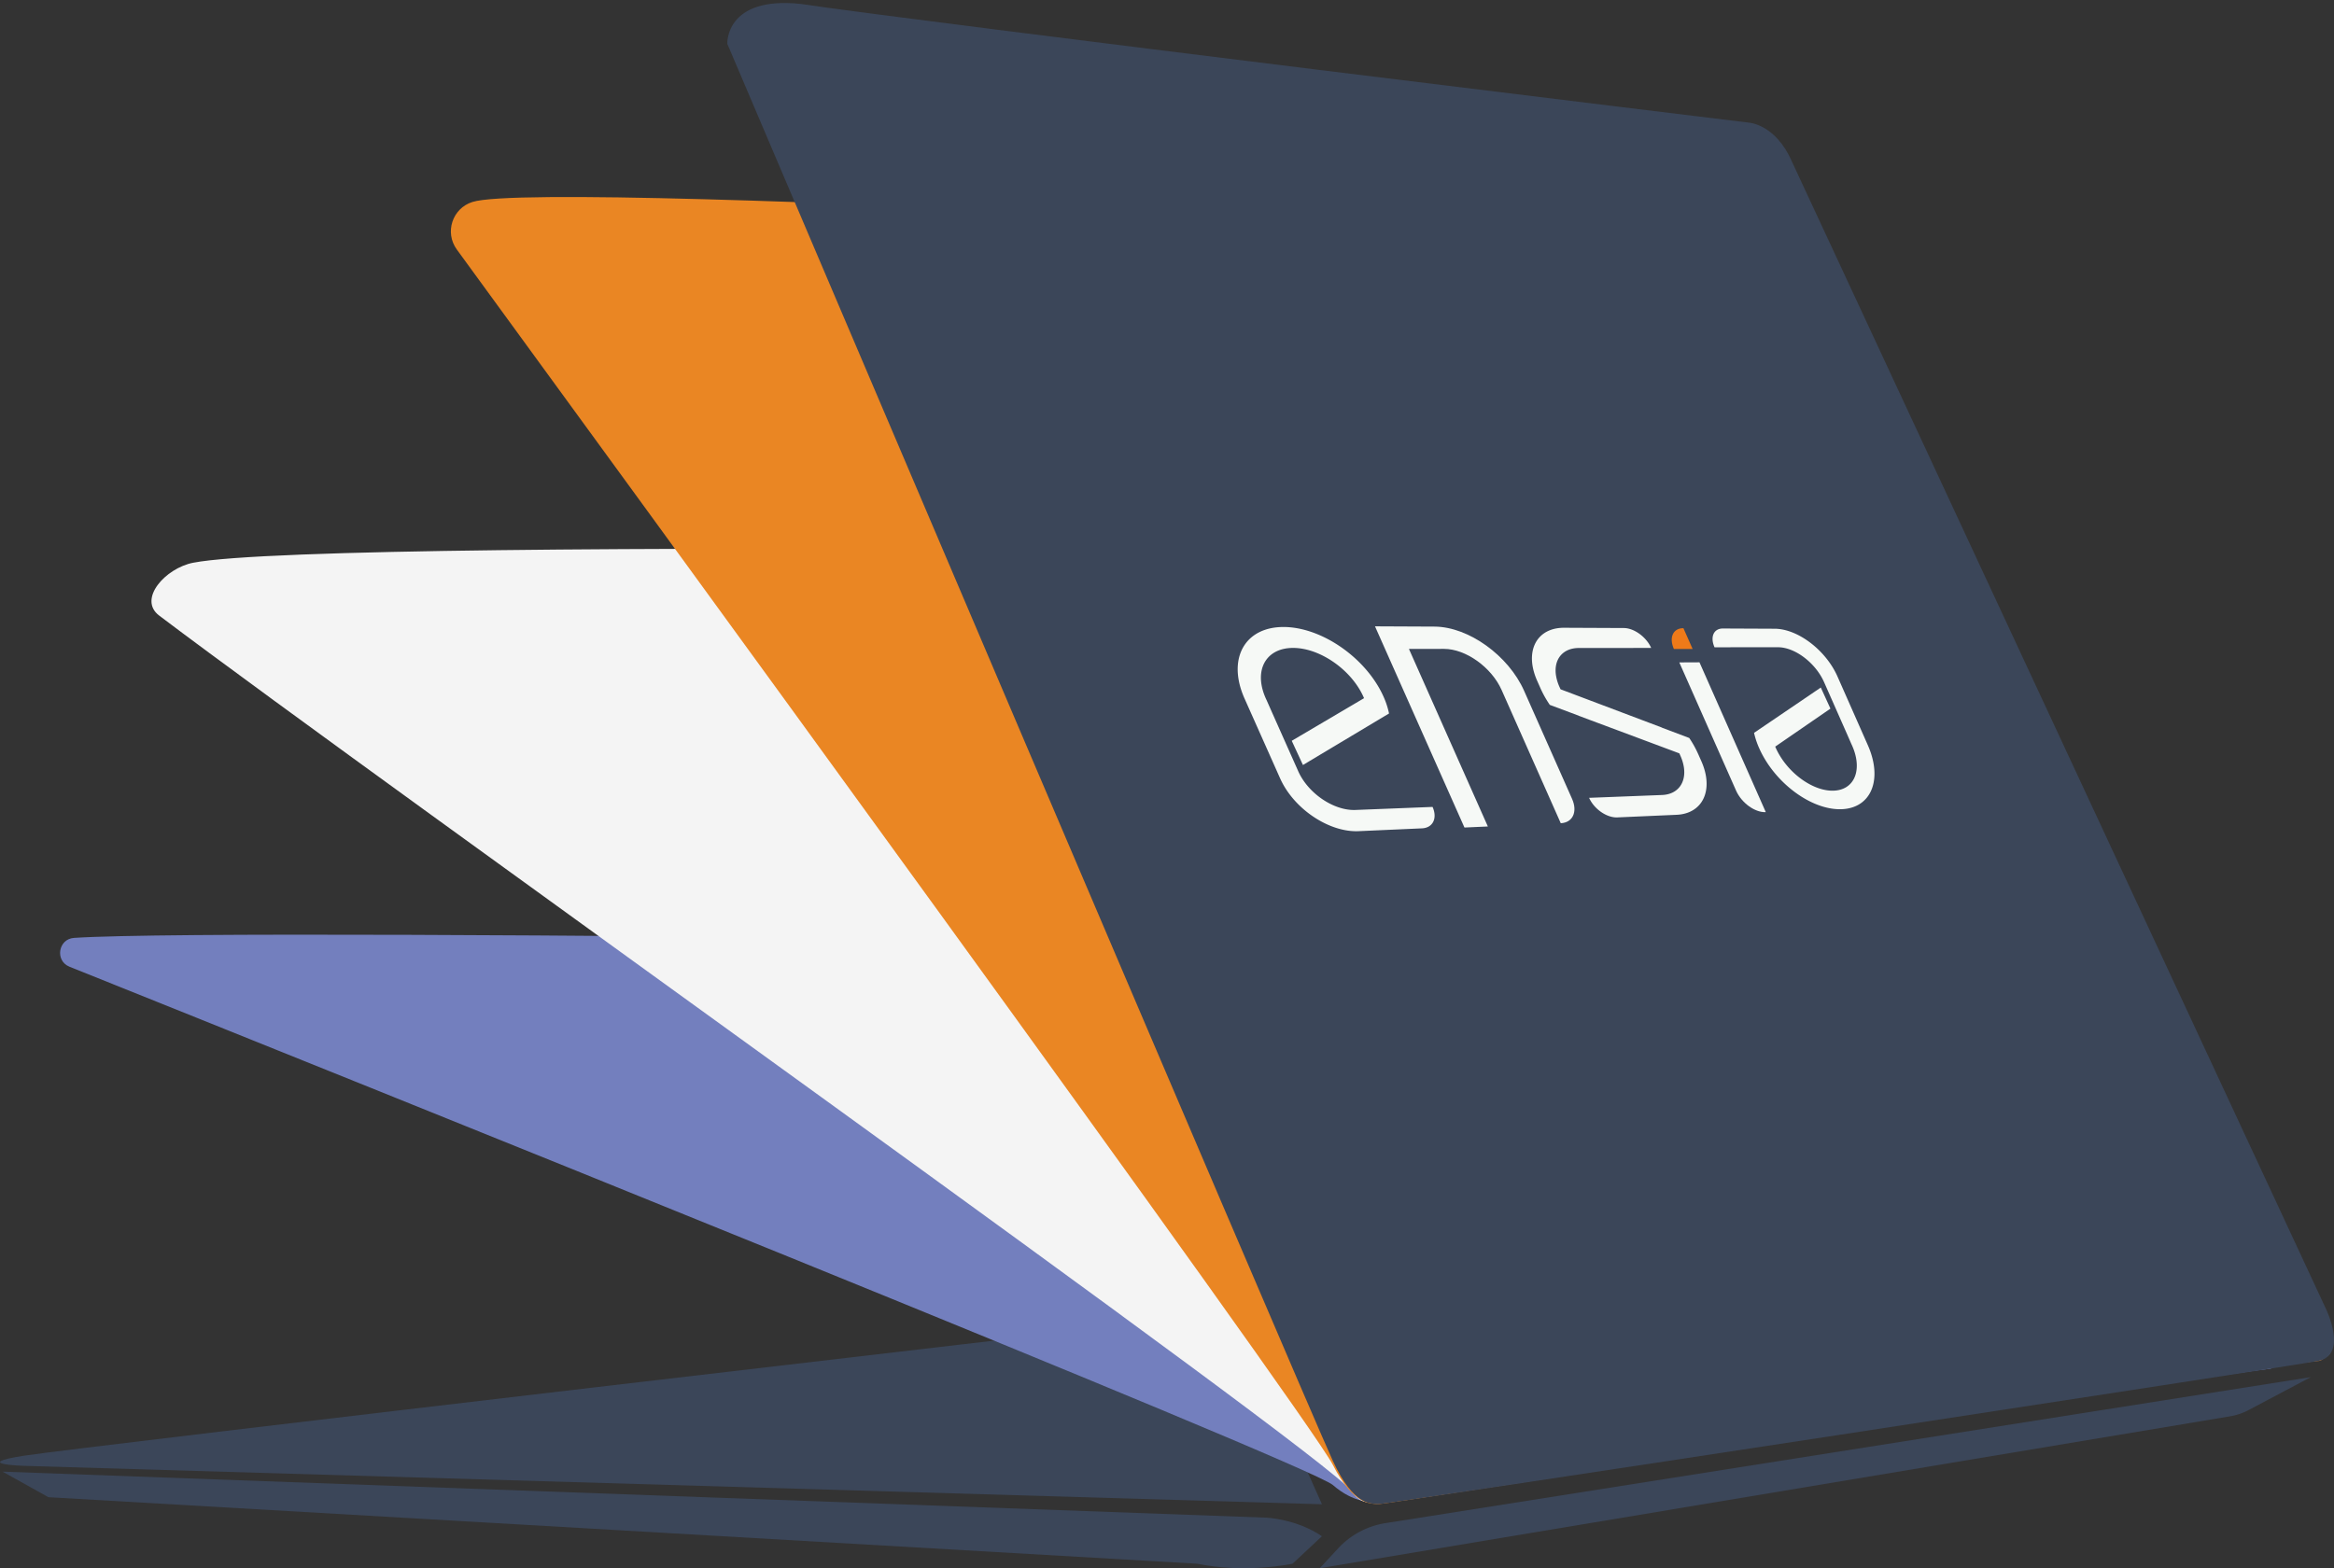 <svg xmlns="http://www.w3.org/2000/svg" xml:space="preserve" id="Layer_1" x="0" y="0" version="1.1" viewBox="0 0 1235.751 830.534"><rect x="0" y="0" width="1235.751" height="830.534" fill="#333333" stroke="none"/><defs id="defs486"><path id="rect2961" d="M555.777 99.374h387.105v150.088H555.777z"/></defs><style id="style93" type="text/css">.st1{fill:#3b4659}</style><path id="path97" d="m699.916 796.672-687.32-20.35s-28.34-.89 0-5.36c28.34-4.47 584.43-69.19 584.43-69.19h60.51z" class="st1"/><path id="path99" d="m633.786 828.152-608.17-35.23-24.26-13.53 669.19 24.38s15.83.64 29.36 9.83l-15.57 14.55s-24.51 5.36-50.55 0z" class="st1"/><path id="path101" d="m1223.446 729.342-32.98 17.47c-3.02 1.6-6.27 2.7-9.64 3.26l-482.07 80.46 9.7-10.48a43.344 43.344 0 0 1 25.08-13.39z" class="st1"/><path id="path105" d="m949.746 511.412 225.08 194.04s41.6 18.43 25.51 19.65c-15.12 1.15-468.77 70.75-470.91 70.57-3.59-.29-12.44.56-23.76-9.21-12.65-10.91-532.94-219.96-668.88-274.48-7.8-3.13-5.98-14.7 2.4-15.26 91.31-6.1 886.57 6.11 886.57 6.11s18.89.62 23.99 8.58z" style="fill:#737fbe"/><path id="path107" d="m960.746 309.382 267.2 389.54s13.58 17.49 1.5 20.28c-14.85 3.43-484.07 65.86-486.21 65.57-3.59-.5-16.65 21.19-27.97 4.67-12.66-18.48-512.87-374.16-630.97-463.42-11.47-8.67 3.26-25.15 18-28 75.54-14.61 834.45-3.15 834.45-3.15s18.9 1.04 24 14.51z" style="fill:#f4f4f4;fill-opacity:1"/><path id="path109" d="m949.746 151.552 281.88 551.47s3.1 17.47-4.34 17.78c-15.33.63-495.71 76.28-497.85 75.88-3.59-.67-12.44 1.27-23.76-20.9-13.08-25.62-388.15-539.96-463.81-643.64-6.58-9.02-2.38-21.82 8.27-25.18 40.36-12.74 675.63 25.14 675.63 25.14s18.88 1.38 23.98 19.45z" style="fill:#ea8623"/><path id="path111" d="m948.752 85.615 282.864 607.857s11.74 24.26-4.34 27.32c-15.12 2.88-495.71 76.32-497.85 75.88-3.59-.73-12.44 1.4-23.76-23.03-14.55-31.4-320.59-750.442-320.59-750.442s-1.218-25.32 38.71-21.138c61.28 9.19 501.96 62.86 501.96 62.86s14.313.624 23.006 20.693z" class="st1"/><g id="g2807" transform="matrix(2.847 0 0 3.034 -581.724 -985.106)"><path id="path2579" fill="#f6f9f6" d="m456.407 466.074 14.337-.531c.939 1.98.06 3.654-1.972 3.739l-11.785.494c-5.487.229-12.033-3.874-14.575-9.176l-6.643-13.992a14.984 14.984 0 0 1-.595-1.436c-2.2-6.243 1.146-11.064 7.895-11.036 6.636.027 14.244 4.746 17.822 10.784a17.267 17.267 0 0 1 .74 1.388 13.626 13.626 0 0 1 1.017 2.924l-2.667 1.498-1.419.797-6.36 3.572-4.227 2.376-1.338.752-.859-1.746-1.222-2.478 1.538-.852 8.166-4.518 3.74-2.071-.099-.212a12.149 12.149 0 0 0-.78-1.394c-2.622-4.064-7.804-7.171-12.322-7.168-4.569.002-6.895 3.178-5.644 7.344.098.333.22.671.368 1.014a9.479 9.479 0 0 0 .36.766l.902 1.916 4.98 10.493c1.843 3.879 6.623 6.902 10.642 6.753z" style="stroke-width:.667"/><path id="path2581" fill="#f6f9f6" d="m534.98 437.67-11.801.005c-.856-1.816-.152-3.283 1.566-3.276l9.629.041c4.297.018 9.485 3.732 11.653 8.298l5.665 12.034c.196.417.367.829.516 1.234 1.967 5.381-.224 9.719-5.333 9.932-5.185.217-11.536-3.883-14.726-9.381a16.933 16.933 0 0 1-.667-1.267 13.736 13.736 0 0 1-.953-2.677l2.153-1.372 1.131-.72 4.95-3.154 3.187-2.032.993-.632.74 1.521 1.05 2.159-1.133.733-6.194 4.002-2.941 1.901.09.193c.202.43.435.852.693 1.261 2.296 3.664 6.576 6.363 10.105 6.233 3.494-.129 5.068-2.99 3.908-6.618a9.072 9.072 0 0 0-.329-.88 10.632 10.632 0 0 0-.31-.664l-.776-1.663-4.289-9.108c-1.587-3.371-5.415-6.104-8.577-6.103z" style="stroke-width:.667"/><path id="path2583" fill="#f6f9f6" d="m516.734 456.397.106.226a7.473 7.473 0 0 1 .636 1.972c.445 2.715-1.106 4.76-4.056 4.867l-13.567.494c.465.984 1.289 1.86 2.242 2.478.951.618 2.033.98 3.016.939l11.009-.455c1.91-.079 3.387-.757 4.339-1.847 1.495-1.707 1.71-4.429.297-7.451l-.62-1.314a17.888 17.888 0 0 0-1.659-2.798l-3.729-1.321-1.392-.494-.009-.021-2.071-.734-11.339-4.018-5.394-1.912-.102-.21-.11-.231a7.42 7.42 0 0 1-.639-2.002l-.003-.012c-.428-2.754 1.231-4.752 4.285-4.754l13.425-.007c-.451-.955-1.244-1.821-2.162-2.449-.919-.628-1.968-1.021-2.924-1.025l-11.089-.047c-1.994-.008-3.56.603-4.592 1.654-1.634 1.665-1.924 4.427-.461 7.551l.642 1.359c.473 1 1.057 1.97 1.732 2.896l3.931 1.378 1.45.51.009.02 2.142.751 11.356 3.98 5.202 1.824.099.203z" style="stroke-width:.667"/><path id="path2585" fill="#f6f9f6" d="m487.768 445.278 8.919 18.862c1.065 2.251.129 4.153-2.104 4.247l-10.994-23.242c-1.88-3.973-6.662-7.191-10.723-7.188l-6.519.005 14.678 30.995-4.352.183-16.636-35.119 11.073.048c6.327.028 13.744 5.047 16.658 11.209z" style="stroke-width:.667"/><path id="path2587" fill="#f6f9f6" d="M532.713 466.453c-2.028.084-4.511-1.604-5.534-3.773l-10.55-22.363 3.751-.016z" style="stroke-width:.667"/><path id="path2589" fill="#ee7a19" d="m519.107 437.973-3.485.003c-.951-2.015-.152-3.642 1.773-3.634z" style="stroke-width:.667"/></g></svg>